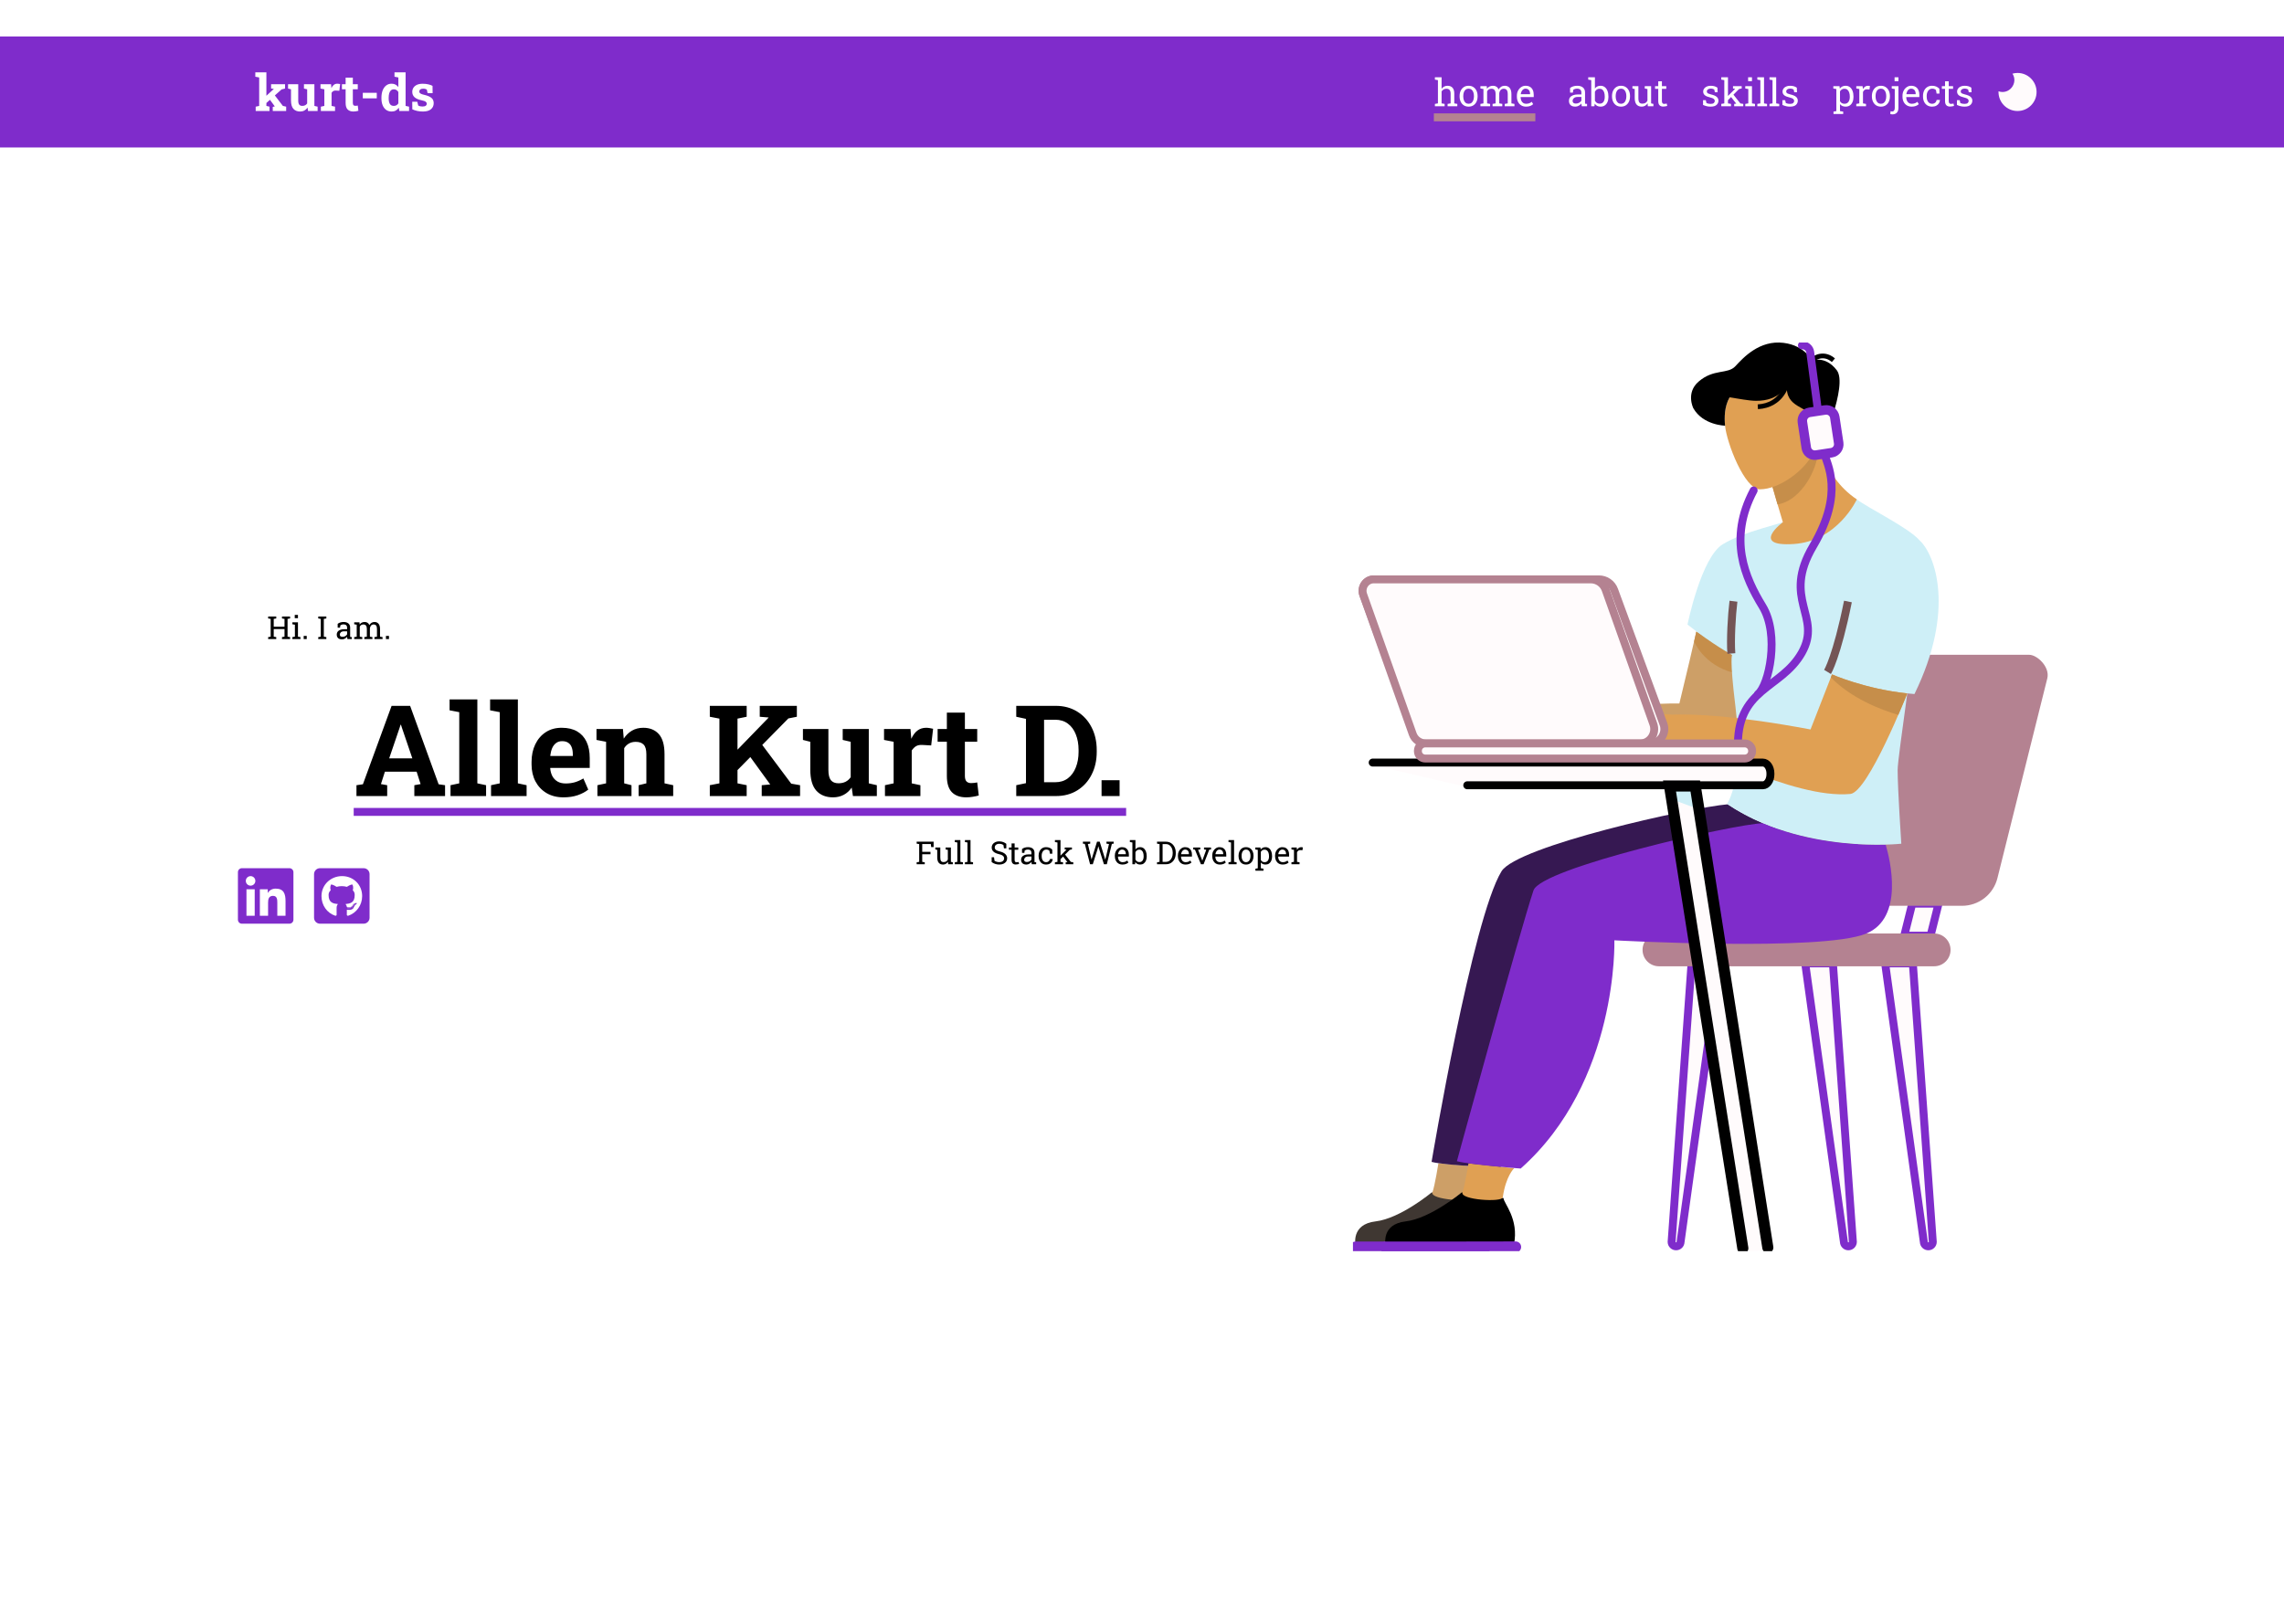 <svg width="1440" height="1024" viewBox="0 0 1440 1024" fill="none" xmlns="http://www.w3.org/2000/svg">
<g clip-path="url(#clip0_5_184)">
<rect width="1440" height="1024" fill="white"/>
<g filter="url(#filter0_d_5_184)">
<rect width="1440" height="70" fill="#7F2CCB"/>
<path d="M161.203 47V44.266L163.406 43.797V25.844L160.969 25.375V22.625H167.953V43.797L169.922 44.266V47H161.203ZM171.969 47V44.406L173.25 44.109L173.219 44.047L169.875 39.5L172.781 36.516L178.328 43.781L180.422 44.266V47H171.969ZM167.469 42.375L165.281 39.828L172.625 33.109L172.656 33.062L170.922 32.812V30.094H179.719V32.844L177.531 33.391L167.469 42.375ZM189.188 47.328C187.406 47.328 186.005 46.766 184.984 45.641C183.974 44.505 183.469 42.745 183.469 40.359V33.312L181.609 32.844V30.094H183.469H188.031V40.391C188.031 41.599 188.24 42.469 188.656 43C189.083 43.521 189.724 43.781 190.578 43.781C191.255 43.781 191.854 43.651 192.375 43.391C192.896 43.12 193.323 42.74 193.656 42.25V33.312L191.641 32.844V30.094H193.656H198.219V43.797L200.25 44.266V47H194.219L193.906 44.859C193.375 45.651 192.708 46.26 191.906 46.688C191.104 47.115 190.198 47.328 189.188 47.328ZM202.297 47V44.266L204.484 43.797V33.312L202.062 32.844V30.094H208.734L208.906 32.188L208.938 32.562C209.354 31.646 209.87 30.953 210.484 30.484C211.099 30.016 211.833 29.781 212.688 29.781C212.958 29.781 213.255 29.807 213.578 29.859C213.901 29.901 214.188 29.958 214.438 30.031L213.953 34.234L211.688 34.109C211.042 34.078 210.516 34.188 210.109 34.438C209.714 34.688 209.359 35.047 209.047 35.516V43.797L211.234 44.266V47H202.297ZM222.812 47.328C221.24 47.328 220.026 46.896 219.172 46.031C218.328 45.167 217.906 43.797 217.906 41.922V33.297H215.578V30.094H217.906V25.953H222.453V30.094H225.562V33.297H222.453V41.906C222.453 42.562 222.589 43.031 222.859 43.312C223.141 43.594 223.521 43.734 224 43.734C224.26 43.734 224.531 43.719 224.812 43.688C225.104 43.646 225.354 43.604 225.562 43.562L225.953 46.859C225.484 46.995 224.974 47.104 224.422 47.188C223.88 47.281 223.344 47.328 222.812 47.328ZM228.734 39.031V35.516H237.547V39.031H228.734ZM246.922 47.328C245.578 47.328 244.422 46.984 243.453 46.297C242.495 45.599 241.76 44.63 241.25 43.391C240.74 42.141 240.484 40.682 240.484 39.016V38.688C240.484 36.906 240.74 35.349 241.25 34.016C241.771 32.682 242.51 31.646 243.469 30.906C244.427 30.156 245.573 29.781 246.906 29.781C247.833 29.781 248.646 29.969 249.344 30.344C250.042 30.708 250.646 31.229 251.156 31.906V25.844L248.719 25.375V22.625H251.156H255.719V43.797L257.906 44.266V47H251.766L251.422 44.938C250.891 45.719 250.255 46.312 249.516 46.719C248.786 47.125 247.922 47.328 246.922 47.328ZM248.281 43.781C248.917 43.781 249.474 43.646 249.953 43.375C250.432 43.104 250.833 42.714 251.156 42.203V35.031C250.844 34.49 250.448 34.073 249.969 33.781C249.49 33.479 248.938 33.328 248.312 33.328C247.552 33.328 246.927 33.557 246.438 34.016C245.958 34.464 245.604 35.089 245.375 35.891C245.156 36.693 245.047 37.625 245.047 38.688V39.016C245.047 40.495 245.297 41.661 245.797 42.516C246.297 43.359 247.125 43.781 248.281 43.781ZM266.609 47.328C265.349 47.328 264.172 47.208 263.078 46.969C261.995 46.729 260.953 46.385 259.953 45.938L259.906 41.156H263.078L263.688 43.594C264.042 43.771 264.427 43.911 264.844 44.016C265.271 44.12 265.755 44.172 266.297 44.172C267.318 44.172 268.036 44.005 268.453 43.672C268.87 43.339 269.078 42.922 269.078 42.422C269.078 41.953 268.854 41.542 268.406 41.188C267.969 40.823 267.089 40.505 265.766 40.234C263.766 39.818 262.292 39.172 261.344 38.297C260.396 37.422 259.922 36.302 259.922 34.938C259.922 34 260.156 33.146 260.625 32.375C261.104 31.604 261.828 30.984 262.797 30.516C263.776 30.047 265.026 29.812 266.547 29.812C267.818 29.812 268.979 29.938 270.031 30.188C271.094 30.427 271.984 30.745 272.703 31.141L272.75 35.766H269.594L269.109 33.547C268.828 33.339 268.495 33.182 268.109 33.078C267.734 32.974 267.307 32.922 266.828 32.922C266.026 32.922 265.411 33.083 264.984 33.406C264.557 33.729 264.344 34.146 264.344 34.656C264.344 34.948 264.417 35.219 264.562 35.469C264.719 35.719 265.021 35.953 265.469 36.172C265.917 36.391 266.568 36.599 267.422 36.797C269.516 37.276 271.042 37.917 272 38.719C272.958 39.51 273.438 40.625 273.438 42.062C273.438 43.635 272.865 44.906 271.719 45.875C270.583 46.844 268.88 47.328 266.609 47.328Z" fill="white"/>
<g clip-path="url(#clip1_5_184)">
<path d="M1272 23C1270.89 23 1269.82 23.162 1268.8 23.444C1272.63 29.377 1266.78 36.94 1260.02 34.572L1260 35C1260 41.627 1265.37 47 1272 47C1278.63 47 1284 41.627 1284 35C1284 28.373 1278.63 23 1272 23Z" fill="#FFFBFC"/>
</g>
<path d="M904.664 44V42.523L906.574 42.195V27.535L904.664 27.207V25.719H908.883V33.008C909.32 32.398 909.855 31.926 910.488 31.59C911.121 31.254 911.824 31.086 912.598 31.086C913.957 31.086 915.012 31.492 915.762 32.305C916.512 33.117 916.887 34.367 916.887 36.055V42.195L918.797 42.523V44H912.668V42.523L914.578 42.195V36.031C914.578 34.984 914.352 34.211 913.898 33.711C913.453 33.211 912.785 32.961 911.895 32.961C911.262 32.961 910.684 33.113 910.16 33.418C909.645 33.715 909.219 34.121 908.883 34.637V42.195L910.793 42.523V44H904.664ZM925.922 44.246C924.75 44.246 923.738 43.973 922.887 43.426C922.043 42.871 921.391 42.109 920.93 41.141C920.469 40.164 920.238 39.051 920.238 37.801V37.543C920.238 36.293 920.469 35.184 920.93 34.215C921.391 33.238 922.043 32.473 922.887 31.918C923.738 31.363 924.742 31.086 925.898 31.086C927.07 31.086 928.078 31.363 928.922 31.918C929.773 32.473 930.43 33.234 930.891 34.203C931.352 35.172 931.582 36.285 931.582 37.543V37.801C931.582 39.059 931.352 40.176 930.891 41.152C930.43 42.121 929.777 42.879 928.934 43.426C928.09 43.973 927.086 44.246 925.922 44.246ZM925.922 42.441C926.656 42.441 927.27 42.242 927.762 41.844C928.262 41.438 928.637 40.887 928.887 40.191C929.145 39.488 929.273 38.691 929.273 37.801V37.543C929.273 36.652 929.145 35.859 928.887 35.164C928.637 34.461 928.262 33.91 927.762 33.512C927.262 33.105 926.641 32.902 925.898 32.902C925.164 32.902 924.547 33.105 924.047 33.512C923.547 33.91 923.172 34.461 922.922 35.164C922.672 35.859 922.547 36.652 922.547 37.543V37.801C922.547 38.691 922.672 39.488 922.922 40.191C923.172 40.887 923.547 41.438 924.047 41.844C924.555 42.242 925.18 42.441 925.922 42.441ZM933.363 44V42.523L935.273 42.195V33.137L933.363 32.809V31.32H937.348L937.5 32.973C937.906 32.371 938.43 31.906 939.07 31.578C939.711 31.25 940.453 31.086 941.297 31.086C942.141 31.086 942.863 31.281 943.465 31.672C944.074 32.062 944.531 32.648 944.836 33.43C945.234 32.711 945.762 32.141 946.418 31.719C947.074 31.297 947.84 31.086 948.715 31.086C950.012 31.086 951.035 31.531 951.785 32.422C952.535 33.305 952.91 34.637 952.91 36.418V42.195L954.82 42.523V44H948.68V42.523L950.59 42.195V36.395C950.59 35.145 950.375 34.262 949.945 33.746C949.516 33.223 948.879 32.961 948.035 32.961C947.23 32.961 946.582 33.246 946.09 33.816C945.605 34.379 945.324 35.09 945.246 35.949V42.195L947.156 42.523V44H941.027V42.523L942.938 42.195V36.395C942.938 35.207 942.715 34.34 942.27 33.793C941.832 33.238 941.195 32.961 940.359 32.961C939.656 32.961 939.078 33.105 938.625 33.395C938.172 33.684 937.824 34.09 937.582 34.613V42.195L939.492 42.523V44H933.363ZM962.133 44.246C960.961 44.246 959.941 43.98 959.074 43.449C958.207 42.91 957.535 42.164 957.059 41.211C956.59 40.258 956.355 39.156 956.355 37.906V37.391C956.355 36.188 956.602 35.113 957.094 34.168C957.594 33.215 958.254 32.465 959.074 31.918C959.902 31.363 960.805 31.086 961.781 31.086C962.922 31.086 963.875 31.32 964.641 31.789C965.414 32.258 965.996 32.918 966.387 33.77C966.777 34.613 966.973 35.609 966.973 36.758V38.199H958.746L958.711 38.258C958.727 39.07 958.867 39.793 959.133 40.426C959.406 41.051 959.797 41.543 960.305 41.902C960.812 42.262 961.422 42.441 962.133 42.441C962.914 42.441 963.598 42.332 964.184 42.113C964.777 41.887 965.289 41.578 965.719 41.188L966.621 42.688C966.168 43.125 965.566 43.496 964.816 43.801C964.074 44.098 963.18 44.246 962.133 44.246ZM958.816 36.395H964.664V36.09C964.664 35.48 964.555 34.938 964.336 34.461C964.125 33.977 963.805 33.598 963.375 33.324C962.953 33.043 962.422 32.902 961.781 32.902C961.266 32.902 960.797 33.055 960.375 33.359C959.953 33.656 959.605 34.062 959.332 34.578C959.059 35.094 958.879 35.68 958.793 36.336L958.816 36.395Z" fill="white"/>
<path d="M993.223 44.246C991.902 44.246 990.898 43.926 990.211 43.285C989.523 42.637 989.18 41.727 989.18 40.555C989.18 39.75 989.398 39.051 989.836 38.457C990.281 37.855 990.922 37.391 991.758 37.062C992.594 36.727 993.594 36.559 994.758 36.559H997.02V35.316C997.02 34.551 996.785 33.957 996.316 33.535C995.855 33.113 995.203 32.902 994.359 32.902C993.828 32.902 993.367 32.969 992.977 33.102C992.586 33.227 992.23 33.402 991.91 33.629L991.664 35.398H989.883V32.492C990.453 32.031 991.117 31.684 991.875 31.449C992.633 31.207 993.473 31.086 994.395 31.086C995.934 31.086 997.141 31.453 998.016 32.188C998.891 32.922 999.328 33.973 999.328 35.34V41.445C999.328 41.609 999.328 41.77 999.328 41.926C999.336 42.082 999.348 42.238 999.363 42.395L1000.59 42.523V44H997.277C997.207 43.656 997.152 43.348 997.113 43.074C997.074 42.801 997.047 42.527 997.031 42.254C996.586 42.824 996.027 43.301 995.355 43.684C994.691 44.059 993.98 44.246 993.223 44.246ZM993.562 42.312C994.328 42.312 995.027 42.129 995.66 41.762C996.293 41.395 996.746 40.953 997.02 40.438V38.141H994.676C993.613 38.141 992.816 38.395 992.285 38.902C991.754 39.41 991.488 39.977 991.488 40.602C991.488 41.156 991.66 41.582 992.004 41.879C992.348 42.168 992.867 42.312 993.562 42.312ZM1009.12 44.246C1008.3 44.246 1007.58 44.09 1006.97 43.777C1006.36 43.457 1005.85 42.988 1005.45 42.371L1005.23 44H1003.24V27.535L1001.33 27.207V25.719H1005.55V32.82C1005.95 32.258 1006.44 31.828 1007.03 31.531C1007.62 31.234 1008.31 31.086 1009.1 31.086C1010.15 31.086 1011.04 31.371 1011.77 31.941C1012.52 32.504 1013.08 33.297 1013.47 34.32C1013.87 35.344 1014.07 36.535 1014.07 37.895V38.141C1014.07 39.359 1013.87 40.426 1013.47 41.34C1013.08 42.254 1012.52 42.969 1011.77 43.484C1011.04 43.992 1010.16 44.246 1009.12 44.246ZM1008.54 42.371C1009.62 42.371 1010.43 41.984 1010.95 41.211C1011.48 40.438 1011.75 39.414 1011.75 38.141V37.895C1011.75 36.918 1011.63 36.062 1011.4 35.328C1011.16 34.586 1010.81 34.008 1010.33 33.594C1009.86 33.172 1009.25 32.961 1008.52 32.961C1007.8 32.961 1007.2 33.133 1006.71 33.477C1006.23 33.82 1005.84 34.281 1005.55 34.859V40.461C1005.84 41.047 1006.23 41.512 1006.72 41.855C1007.22 42.199 1007.83 42.371 1008.54 42.371ZM1022.02 44.246C1020.84 44.246 1019.83 43.973 1018.98 43.426C1018.14 42.871 1017.48 42.109 1017.02 41.141C1016.56 40.164 1016.33 39.051 1016.33 37.801V37.543C1016.33 36.293 1016.56 35.184 1017.02 34.215C1017.48 33.238 1018.14 32.473 1018.98 31.918C1019.83 31.363 1020.84 31.086 1021.99 31.086C1023.16 31.086 1024.17 31.363 1025.02 31.918C1025.87 32.473 1026.52 33.234 1026.98 34.203C1027.45 35.172 1027.68 36.285 1027.68 37.543V37.801C1027.68 39.059 1027.45 40.176 1026.98 41.152C1026.52 42.121 1025.87 42.879 1025.03 43.426C1024.18 43.973 1023.18 44.246 1022.02 44.246ZM1022.02 42.441C1022.75 42.441 1023.36 42.242 1023.86 41.844C1024.36 41.438 1024.73 40.887 1024.98 40.191C1025.24 39.488 1025.37 38.691 1025.37 37.801V37.543C1025.37 36.652 1025.24 35.859 1024.98 35.164C1024.73 34.461 1024.36 33.91 1023.86 33.512C1023.36 33.105 1022.73 32.902 1021.99 32.902C1021.26 32.902 1020.64 33.105 1020.14 33.512C1019.64 33.91 1019.27 34.461 1019.02 35.164C1018.77 35.859 1018.64 36.652 1018.64 37.543V37.801C1018.64 38.691 1018.77 39.488 1019.02 40.191C1019.27 40.887 1019.64 41.438 1020.14 41.844C1020.65 42.242 1021.27 42.441 1022.02 42.441ZM1035.04 44.246C1033.66 44.246 1032.59 43.805 1031.81 42.922C1031.04 42.039 1030.65 40.664 1030.65 38.797V33.137L1029.2 32.809V31.32H1030.65H1032.96V38.82C1032.96 40.172 1033.16 41.102 1033.56 41.609C1033.96 42.117 1034.58 42.371 1035.42 42.371C1036.24 42.371 1036.92 42.207 1037.45 41.879C1037.99 41.543 1038.39 41.07 1038.67 40.461V33.137L1036.97 32.809V31.32H1038.67H1040.98V42.195L1042.43 42.523V44H1038.9L1038.75 42.125C1038.35 42.805 1037.84 43.328 1037.2 43.695C1036.58 44.062 1035.86 44.246 1035.04 44.246ZM1048.54 44.199C1047.6 44.199 1046.85 43.926 1046.3 43.379C1045.75 42.824 1045.48 41.941 1045.48 40.73V33.031H1043.47V31.32H1045.48V28.262H1047.79V31.32H1050.54V33.031H1047.79V40.73C1047.79 41.34 1047.91 41.789 1048.15 42.078C1048.39 42.367 1048.71 42.512 1049.12 42.512C1049.39 42.512 1049.7 42.488 1050.04 42.441C1050.37 42.387 1050.63 42.34 1050.82 42.301L1051.14 43.812C1050.8 43.914 1050.39 44.004 1049.89 44.082C1049.41 44.16 1048.96 44.199 1048.54 44.199Z" fill="white"/>
<path d="M1078.49 44.246C1077.64 44.246 1076.84 44.16 1076.1 43.988C1075.36 43.816 1074.57 43.551 1073.73 43.191L1073.71 40.18H1075.46L1075.89 41.996C1076.33 42.176 1076.75 42.309 1077.16 42.395C1077.57 42.473 1078.02 42.512 1078.49 42.512C1079.43 42.512 1080.1 42.332 1080.51 41.973C1080.91 41.613 1081.12 41.168 1081.12 40.637C1081.12 40.137 1080.91 39.715 1080.5 39.371C1080.09 39.02 1079.35 38.723 1078.27 38.48C1076.74 38.129 1075.61 37.66 1074.88 37.074C1074.16 36.48 1073.8 35.691 1073.8 34.707C1073.8 34.02 1074 33.406 1074.4 32.867C1074.8 32.32 1075.36 31.887 1076.07 31.566C1076.78 31.246 1077.61 31.086 1078.55 31.086C1079.51 31.086 1080.33 31.195 1081.01 31.414C1081.7 31.633 1082.3 31.926 1082.8 32.293L1082.92 35.188H1081.19L1080.81 33.5C1080.54 33.297 1080.21 33.141 1079.84 33.031C1079.46 32.922 1079.04 32.867 1078.55 32.867C1077.83 32.867 1077.25 33.035 1076.79 33.371C1076.35 33.707 1076.12 34.129 1076.12 34.637C1076.12 34.934 1076.19 35.191 1076.31 35.41C1076.45 35.629 1076.7 35.828 1077.06 36.008C1077.43 36.18 1077.97 36.352 1078.68 36.523C1080.45 36.938 1081.68 37.465 1082.37 38.105C1083.07 38.746 1083.43 39.535 1083.43 40.473C1083.43 41.543 1083.03 42.441 1082.23 43.168C1081.44 43.887 1080.2 44.246 1078.49 44.246ZM1085.22 44V42.523L1087.13 42.195V27.535L1085.22 27.207V25.719H1089.44V42.195L1091.35 42.523V44H1085.22ZM1093.36 44V42.523L1094.65 42.371L1094.62 42.324L1090.95 37.59L1092.14 35.75L1097.27 42.242L1099.09 42.523V44H1093.36ZM1089.27 40.332L1088.42 38.516L1093.93 33.031L1093.98 32.961L1092.62 32.809V31.32H1098.09V32.809L1096.46 33.113L1089.27 40.332ZM1100.35 44V42.523L1102.26 42.195V33.137L1100.35 32.809V31.32H1104.57V42.195L1106.48 42.523V44H1100.35ZM1102.14 28.191V25.719H1104.57V28.191H1102.14ZM1107.95 44V42.523L1109.86 42.195V27.535L1107.95 27.207V25.719H1112.17V42.195L1114.08 42.523V44H1107.95ZM1115.62 44V42.523L1117.53 42.195V27.535L1115.62 27.207V25.719H1119.84V42.195L1121.75 42.523V44H1115.62ZM1128.53 44.246C1127.68 44.246 1126.88 44.16 1126.14 43.988C1125.4 43.816 1124.61 43.551 1123.77 43.191L1123.75 40.18H1125.5L1125.93 41.996C1126.37 42.176 1126.79 42.309 1127.2 42.395C1127.61 42.473 1128.05 42.512 1128.53 42.512C1129.47 42.512 1130.14 42.332 1130.55 41.973C1130.95 41.613 1131.16 41.168 1131.16 40.637C1131.16 40.137 1130.95 39.715 1130.54 39.371C1130.13 39.02 1129.39 38.723 1128.31 38.48C1126.78 38.129 1125.65 37.66 1124.92 37.074C1124.2 36.48 1123.84 35.691 1123.84 34.707C1123.84 34.02 1124.04 33.406 1124.44 32.867C1124.84 32.32 1125.39 31.887 1126.11 31.566C1126.82 31.246 1127.64 31.086 1128.59 31.086C1129.55 31.086 1130.37 31.195 1131.05 31.414C1131.74 31.633 1132.34 31.926 1132.84 32.293L1132.96 35.188H1131.23L1130.85 33.5C1130.58 33.297 1130.25 33.141 1129.88 33.031C1129.5 32.922 1129.07 32.867 1128.59 32.867C1127.87 32.867 1127.29 33.035 1126.83 33.371C1126.39 33.707 1126.16 34.129 1126.16 34.637C1126.16 34.934 1126.23 35.191 1126.35 35.41C1126.48 35.629 1126.73 35.828 1127.1 36.008C1127.47 36.18 1128.01 36.352 1128.72 36.523C1130.48 36.938 1131.71 37.465 1132.41 38.105C1133.11 38.746 1133.46 39.535 1133.46 40.473C1133.46 41.543 1133.07 42.441 1132.27 43.168C1131.48 43.887 1130.23 44.246 1128.53 44.246Z" fill="white"/>
<path d="M1155.97 48.875V47.387L1157.77 47.059V33.137L1155.86 32.809V31.32H1159.75L1159.96 32.867C1160.38 32.289 1160.89 31.848 1161.49 31.543C1162.1 31.238 1162.8 31.086 1163.6 31.086C1164.65 31.086 1165.54 31.371 1166.29 31.941C1167.03 32.504 1167.59 33.297 1167.98 34.32C1168.38 35.336 1168.57 36.527 1168.57 37.895V38.141C1168.57 39.359 1168.37 40.426 1167.97 41.34C1167.58 42.254 1167.02 42.969 1166.29 43.484C1165.55 43.992 1164.67 44.246 1163.64 44.246C1162.86 44.246 1162.17 44.117 1161.57 43.859C1160.99 43.594 1160.49 43.203 1160.07 42.688V47.059L1162.09 47.387V48.875H1155.97ZM1162.92 42.441C1164.02 42.441 1164.84 42.043 1165.41 41.246C1165.97 40.449 1166.25 39.414 1166.25 38.141V37.895C1166.25 36.926 1166.12 36.074 1165.88 35.34C1165.62 34.598 1165.25 34.016 1164.75 33.594C1164.26 33.172 1163.64 32.961 1162.9 32.961C1162.24 32.961 1161.68 33.109 1161.21 33.406C1160.74 33.703 1160.36 34.109 1160.07 34.625V40.801C1160.36 41.324 1160.74 41.73 1161.2 42.02C1161.67 42.301 1162.24 42.441 1162.92 42.441ZM1170.34 44V42.523L1172.25 42.195V33.137L1170.34 32.809V31.32H1174.31L1174.51 32.938L1174.54 33.16C1174.89 32.512 1175.34 32.004 1175.86 31.637C1176.39 31.27 1177 31.086 1177.68 31.086C1177.92 31.086 1178.16 31.109 1178.41 31.156C1178.67 31.195 1178.86 31.234 1178.96 31.273L1178.66 33.418L1177.05 33.324C1176.45 33.285 1175.93 33.426 1175.52 33.746C1175.11 34.059 1174.79 34.48 1174.56 35.012V42.195L1176.47 42.523V44H1170.34ZM1185.87 44.246C1184.7 44.246 1183.68 43.973 1182.83 43.426C1181.99 42.871 1181.34 42.109 1180.88 41.141C1180.41 40.164 1180.18 39.051 1180.18 37.801V37.543C1180.18 36.293 1180.41 35.184 1180.88 34.215C1181.34 33.238 1181.99 32.473 1182.83 31.918C1183.68 31.363 1184.69 31.086 1185.84 31.086C1187.02 31.086 1188.02 31.363 1188.87 31.918C1189.72 32.473 1190.38 33.234 1190.84 34.203C1191.3 35.172 1191.53 36.285 1191.53 37.543V37.801C1191.53 39.059 1191.3 40.176 1190.84 41.152C1190.38 42.121 1189.72 42.879 1188.88 43.426C1188.04 43.973 1187.03 44.246 1185.87 44.246ZM1185.87 42.441C1186.6 42.441 1187.21 42.242 1187.71 41.844C1188.21 41.438 1188.58 40.887 1188.83 40.191C1189.09 39.488 1189.22 38.691 1189.22 37.801V37.543C1189.22 36.652 1189.09 35.859 1188.83 35.164C1188.58 34.461 1188.21 33.91 1187.71 33.512C1187.21 33.105 1186.59 32.902 1185.84 32.902C1185.11 32.902 1184.49 33.105 1183.99 33.512C1183.49 33.91 1183.12 34.461 1182.87 35.164C1182.62 35.859 1182.49 36.652 1182.49 37.543V37.801C1182.49 38.691 1182.62 39.488 1182.87 40.191C1183.12 40.887 1183.49 41.438 1183.99 41.844C1184.5 42.242 1185.12 42.441 1185.87 42.441ZM1193.1 49.121C1192.85 49.121 1192.62 49.102 1192.42 49.062C1192.21 49.031 1192 48.98 1191.79 48.91L1191.94 47.152C1192.05 47.191 1192.23 47.227 1192.49 47.258C1192.75 47.289 1192.96 47.305 1193.1 47.305C1193.56 47.305 1193.92 47.102 1194.19 46.695C1194.46 46.297 1194.6 45.746 1194.6 45.043V33.137L1192.69 32.809V31.32H1196.91V45.043C1196.91 46.348 1196.57 47.352 1195.9 48.055C1195.23 48.766 1194.29 49.121 1193.1 49.121ZM1194.48 28.191V25.719H1196.91V28.191H1194.48ZM1205.25 44.246C1204.08 44.246 1203.06 43.98 1202.19 43.449C1201.32 42.91 1200.65 42.164 1200.18 41.211C1199.71 40.258 1199.47 39.156 1199.47 37.906V37.391C1199.47 36.188 1199.72 35.113 1200.21 34.168C1200.71 33.215 1201.37 32.465 1202.19 31.918C1203.02 31.363 1203.92 31.086 1204.9 31.086C1206.04 31.086 1206.99 31.32 1207.76 31.789C1208.53 32.258 1209.11 32.918 1209.5 33.77C1209.89 34.613 1210.09 35.609 1210.09 36.758V38.199H1201.86L1201.83 38.258C1201.84 39.07 1201.98 39.793 1202.25 40.426C1202.52 41.051 1202.91 41.543 1203.42 41.902C1203.93 42.262 1204.54 42.441 1205.25 42.441C1206.03 42.441 1206.71 42.332 1207.3 42.113C1207.89 41.887 1208.41 41.578 1208.84 41.188L1209.74 42.688C1209.29 43.125 1208.68 43.496 1207.93 43.801C1207.19 44.098 1206.3 44.246 1205.25 44.246ZM1201.93 36.395H1207.78V36.09C1207.78 35.48 1207.67 34.938 1207.45 34.461C1207.24 33.977 1206.92 33.598 1206.49 33.324C1206.07 33.043 1205.54 32.902 1204.9 32.902C1204.38 32.902 1203.91 33.055 1203.49 33.359C1203.07 33.656 1202.72 34.062 1202.45 34.578C1202.18 35.094 1202 35.68 1201.91 36.336L1201.93 36.395ZM1218.09 44.246C1216.95 44.246 1215.95 43.98 1215.09 43.449C1214.24 42.91 1213.58 42.164 1213.11 41.211C1212.64 40.258 1212.41 39.156 1212.41 37.906V37.414C1212.41 36.211 1212.64 35.133 1213.09 34.18C1213.54 33.227 1214.2 32.473 1215.05 31.918C1215.9 31.363 1216.91 31.086 1218.09 31.086C1219.12 31.086 1220.01 31.254 1220.78 31.59C1221.55 31.926 1222.2 32.387 1222.72 32.973L1222.78 36.02H1220.98L1220.58 33.805C1220.31 33.531 1219.98 33.312 1219.58 33.148C1219.18 32.984 1218.71 32.902 1218.18 32.902C1217.49 32.902 1216.88 33.105 1216.36 33.512C1215.84 33.918 1215.44 34.461 1215.15 35.141C1214.86 35.82 1214.72 36.578 1214.72 37.414V37.906C1214.72 38.828 1214.85 39.629 1215.12 40.309C1215.39 40.988 1215.78 41.516 1216.28 41.891C1216.79 42.258 1217.39 42.441 1218.08 42.441C1218.86 42.441 1219.51 42.227 1220.03 41.797C1220.54 41.367 1220.86 40.777 1220.98 40.027H1223.05L1223.07 40.098C1223.04 40.824 1222.82 41.504 1222.43 42.137C1222.04 42.77 1221.48 43.281 1220.75 43.672C1220.04 44.055 1219.15 44.246 1218.09 44.246ZM1229.36 44.199C1228.42 44.199 1227.67 43.926 1227.12 43.379C1226.57 42.824 1226.3 41.941 1226.3 40.73V33.031H1224.29V31.32H1226.3V28.262H1228.61V31.32H1231.36V33.031H1228.61V40.73C1228.61 41.34 1228.73 41.789 1228.97 42.078C1229.21 42.367 1229.54 42.512 1229.94 42.512C1230.21 42.512 1230.52 42.488 1230.86 42.441C1231.19 42.387 1231.45 42.34 1231.64 42.301L1231.96 43.812C1231.62 43.914 1231.21 44.004 1230.71 44.082C1230.23 44.16 1229.78 44.199 1229.36 44.199ZM1238.57 44.246C1237.71 44.246 1236.92 44.16 1236.18 43.988C1235.43 43.816 1234.64 43.551 1233.81 43.191L1233.79 40.18H1235.53L1235.96 41.996C1236.4 42.176 1236.82 42.309 1237.23 42.395C1237.64 42.473 1238.09 42.512 1238.57 42.512C1239.5 42.512 1240.18 42.332 1240.58 41.973C1240.99 41.613 1241.19 41.168 1241.19 40.637C1241.19 40.137 1240.98 39.715 1240.57 39.371C1240.16 39.02 1239.42 38.723 1238.34 38.48C1236.81 38.129 1235.68 37.66 1234.96 37.074C1234.24 36.48 1233.88 35.691 1233.88 34.707C1233.88 34.02 1234.08 33.406 1234.48 32.867C1234.88 32.32 1235.43 31.887 1236.14 31.566C1236.85 31.246 1237.68 31.086 1238.62 31.086C1239.59 31.086 1240.41 31.195 1241.09 31.414C1241.77 31.633 1242.37 31.926 1242.88 32.293L1243 35.188H1241.26L1240.89 33.5C1240.61 33.297 1240.29 33.141 1239.91 33.031C1239.54 32.922 1239.11 32.867 1238.62 32.867C1237.91 32.867 1237.32 33.035 1236.87 33.371C1236.42 33.707 1236.2 34.129 1236.2 34.637C1236.2 34.934 1236.26 35.191 1236.39 35.41C1236.52 35.629 1236.77 35.828 1237.14 36.008C1237.5 36.18 1238.04 36.352 1238.75 36.523C1240.52 36.938 1241.75 37.465 1242.45 38.105C1243.15 38.746 1243.5 39.535 1243.5 40.473C1243.5 41.543 1243.1 42.441 1242.3 43.168C1241.52 43.887 1240.27 44.246 1238.57 44.246Z" fill="white"/>
<path d="M904 51H968" stroke="#B48291" stroke-width="5"/>
</g>
<path d="M169.062 403V401.77L170.654 401.496V390.295L169.062 390.021V388.781H174.17V390.021L172.578 390.295V395.207H179.375V390.295L177.783 390.021V388.781H179.375H181.299H182.891V390.021L181.299 390.295V401.496L182.891 401.77V403H177.783V401.77L179.375 401.496V396.721H172.578V401.496L174.17 401.77V403H169.062ZM184.336 403V401.77L185.928 401.496V393.947L184.336 393.674V392.434H187.852V401.496L189.443 401.77V403H184.336ZM185.83 389.826V387.766H187.852V389.826H185.83ZM191.465 403V401.027H193.389V403H191.465ZM200.645 403V401.77L202.236 401.496V390.295L200.645 390.021V388.781H205.752V390.021L204.16 390.295V401.496L205.752 401.77V403H200.645ZM215.674 403.205C214.574 403.205 213.737 402.938 213.164 402.404C212.591 401.864 212.305 401.105 212.305 400.129C212.305 399.458 212.487 398.876 212.852 398.381C213.223 397.88 213.757 397.492 214.453 397.219C215.15 396.939 215.983 396.799 216.953 396.799H218.838V395.764C218.838 395.126 218.643 394.631 218.252 394.279C217.868 393.928 217.324 393.752 216.621 393.752C216.178 393.752 215.794 393.807 215.469 393.918C215.143 394.022 214.847 394.169 214.58 394.357L214.375 395.832H212.891V393.41C213.366 393.026 213.919 392.736 214.551 392.541C215.182 392.339 215.882 392.238 216.65 392.238C217.933 392.238 218.939 392.544 219.668 393.156C220.397 393.768 220.762 394.644 220.762 395.783V400.871C220.762 401.008 220.762 401.141 220.762 401.271C220.768 401.402 220.778 401.532 220.791 401.662L221.816 401.77V403H219.053C218.994 402.714 218.949 402.456 218.916 402.229C218.883 402.001 218.861 401.773 218.848 401.545C218.477 402.02 218.011 402.417 217.451 402.736C216.898 403.049 216.305 403.205 215.674 403.205ZM215.957 401.594C216.595 401.594 217.178 401.441 217.705 401.135C218.232 400.829 218.61 400.461 218.838 400.031V398.117H216.885C215.999 398.117 215.335 398.329 214.893 398.752C214.45 399.175 214.229 399.647 214.229 400.168C214.229 400.63 214.372 400.985 214.658 401.232C214.945 401.473 215.378 401.594 215.957 401.594ZM223.311 403V401.77L224.902 401.496V393.947L223.311 393.674V392.434H226.631L226.758 393.811C227.096 393.309 227.533 392.922 228.066 392.648C228.6 392.375 229.219 392.238 229.922 392.238C230.625 392.238 231.227 392.401 231.729 392.727C232.236 393.052 232.617 393.54 232.871 394.191C233.203 393.592 233.643 393.117 234.189 392.766C234.736 392.414 235.374 392.238 236.104 392.238C237.184 392.238 238.037 392.609 238.662 393.352C239.287 394.087 239.6 395.197 239.6 396.682V401.496L241.191 401.77V403H236.074V401.77L237.666 401.496V396.662C237.666 395.62 237.487 394.885 237.129 394.455C236.771 394.019 236.24 393.801 235.537 393.801C234.867 393.801 234.326 394.038 233.916 394.514C233.512 394.982 233.278 395.575 233.213 396.291V401.496L234.805 401.77V403H229.697V401.77L231.289 401.496V396.662C231.289 395.673 231.104 394.95 230.732 394.494C230.368 394.032 229.837 393.801 229.141 393.801C228.555 393.801 228.073 393.921 227.695 394.162C227.318 394.403 227.028 394.742 226.826 395.178V401.496L228.418 401.77V403H223.311ZM243.32 403V401.027H245.244V403H243.32Z" fill="black"/>
<path d="M224.742 502V495.164L228.805 494.578L246.891 445.125H258.57L276.539 494.578L280.602 495.164V502H261.227V495.164L265.172 494.461L262.672 486.648H242.672L240.172 494.461L244.117 495.164V502H224.742ZM245.367 478.25H259.977L253.336 458.758L252.789 457.039H252.555L251.969 458.875L245.367 478.25ZM284.039 502V495.164L289.547 493.992V449.109L283.453 447.938V441.062H300.953V493.992L306.461 495.164V502H284.039ZM309.586 502V495.164L315.094 493.992V449.109L309 447.938V441.062H326.5V493.992L332.008 495.164V502H309.586ZM355.211 502.82C351.174 502.82 347.646 501.935 344.625 500.164C341.604 498.367 339.26 495.906 337.594 492.781C335.953 489.656 335.133 486.089 335.133 482.078V480.516C335.133 476.323 335.914 472.612 337.477 469.383C339.039 466.128 341.24 463.576 344.078 461.727C346.943 459.852 350.315 458.927 354.195 458.953C358.023 458.953 361.24 459.708 363.844 461.219C366.448 462.729 368.427 464.904 369.781 467.742C371.135 470.581 371.812 474.018 371.812 478.055V484.266H346.969L346.891 484.5C347.047 486.349 347.503 488.003 348.258 489.461C349.039 490.893 350.133 492.026 351.539 492.859C352.945 493.667 354.651 494.07 356.656 494.07C358.74 494.07 360.68 493.81 362.477 493.289C364.299 492.742 366.07 491.948 367.789 490.906L370.875 497.938C369.13 499.344 366.93 500.516 364.273 501.453C361.643 502.365 358.622 502.82 355.211 502.82ZM347.047 476.727H361.148V475.711C361.148 473.992 360.914 472.521 360.445 471.297C360.003 470.047 359.273 469.083 358.258 468.406C357.268 467.729 355.979 467.391 354.391 467.391C352.88 467.391 351.604 467.794 350.562 468.602C349.521 469.383 348.701 470.464 348.102 471.844C347.529 473.224 347.138 474.786 346.93 476.531L347.047 476.727ZM376.656 502V495.164L382.125 493.992V467.781L376.07 466.609V459.734H392.75L393.258 465.789C394.664 463.628 396.396 461.948 398.453 460.75C400.536 459.552 402.906 458.953 405.562 458.953C409.755 458.953 413.036 460.294 415.406 462.977C417.776 465.659 418.961 469.865 418.961 475.594V493.992L424.43 495.164V502H402.633V495.164L407.516 493.992V475.633C407.516 472.794 406.956 470.789 405.836 469.617C404.716 468.419 403.049 467.82 400.836 467.82C399.195 467.82 397.763 468.172 396.539 468.875C395.341 469.552 394.339 470.529 393.531 471.805V493.992L398.141 495.164V502H376.656ZM462.594 488.055L456.695 481.297L484.547 452.586L484.625 452.469L479 452V445.125H502.398V452L497.047 453.055L462.594 488.055ZM447.516 502V495.164L453.57 493.992V453.172L447.516 452V445.125H470.758V452L464.977 453.172V493.992L470.758 495.164V502H447.516ZM480.25 502V495.164L485.562 494.695H485.602L471.148 474.773L478.688 467.234L498.844 494.188L504.43 495.164V502H480.25ZM525.172 502.82C520.719 502.82 517.216 501.414 514.664 498.602C512.138 495.763 510.875 491.362 510.875 485.398V467.781L506.227 466.609V459.734H510.875H522.281V485.477C522.281 488.497 522.802 490.672 523.844 492C524.911 493.302 526.513 493.953 528.648 493.953C530.341 493.953 531.839 493.628 533.141 492.977C534.443 492.299 535.51 491.349 536.344 490.125V467.781L531.305 466.609V459.734H536.344H547.75V493.992L552.828 495.164V502H537.75L536.969 496.648C535.641 498.628 533.974 500.151 531.969 501.219C529.964 502.286 527.698 502.82 525.172 502.82ZM557.945 502V495.164L563.414 493.992V467.781L557.359 466.609V459.734H574.039L574.469 464.969L574.547 465.906C575.589 463.615 576.878 461.883 578.414 460.711C579.951 459.539 581.786 458.953 583.922 458.953C584.599 458.953 585.341 459.018 586.148 459.148C586.956 459.253 587.672 459.396 588.297 459.578L587.086 470.086L581.422 469.773C579.807 469.695 578.492 469.969 577.477 470.594C576.487 471.219 575.602 472.117 574.82 473.289V493.992L580.289 495.164V502H557.945ZM609.234 502.82C605.302 502.82 602.268 501.74 600.133 499.578C598.023 497.417 596.969 493.992 596.969 489.305V467.742H591.148V459.734H596.969V449.383H608.336V459.734H616.109V467.742H608.336V489.266C608.336 490.906 608.674 492.078 609.352 492.781C610.055 493.484 611.005 493.836 612.203 493.836C612.854 493.836 613.531 493.797 614.234 493.719C614.964 493.615 615.589 493.51 616.109 493.406L617.086 501.648C615.914 501.987 614.638 502.26 613.258 502.469C611.904 502.703 610.562 502.82 609.234 502.82ZM640.719 502V495.164L646.852 493.875V453.328L640.719 452V445.125H646.852H665.68C670.758 445.125 675.237 446.323 679.117 448.719C682.997 451.089 686.018 454.383 688.18 458.602C690.367 462.794 691.461 467.612 691.461 473.055V474.109C691.461 479.5 690.38 484.305 688.219 488.523C686.083 492.716 683.089 496.01 679.234 498.406C675.38 500.802 670.914 502 665.836 502H640.719ZM658.258 493.289H665.25C668.401 493.289 671.07 492.469 673.258 490.828C675.445 489.161 677.112 486.883 678.258 483.992C679.43 481.102 680.016 477.807 680.016 474.109V473.016C680.016 469.266 679.43 465.958 678.258 463.094C677.112 460.203 675.445 457.951 673.258 456.336C671.07 454.695 668.401 453.875 665.25 453.875H658.258V493.289ZM694.508 502V492H705.875V502H694.508Z" fill="black"/>
<path d="M577.928 545V543.77L579.52 543.496V532.295L577.928 532.021V530.781H588.621V534.199H587.078L586.863 532.275H581.443V537.197H586.648V538.711H581.443V543.496L583.035 543.77V545H577.928ZM594.559 545.205C593.413 545.205 592.518 544.837 591.873 544.102C591.229 543.366 590.906 542.22 590.906 540.664V535.947L589.695 535.674V534.434H590.906H592.83V540.684C592.83 541.81 592.996 542.585 593.328 543.008C593.66 543.431 594.178 543.643 594.881 543.643C595.564 543.643 596.128 543.506 596.57 543.232C597.02 542.952 597.358 542.559 597.586 542.051V535.947L596.17 535.674V534.434H597.586H599.51V543.496L600.721 543.77V545H597.781L597.654 543.438C597.322 544.004 596.893 544.44 596.365 544.746C595.844 545.052 595.242 545.205 594.559 545.205ZM601.98 545V543.77L603.572 543.496V531.279L601.98 531.006V529.766H605.496V543.496L607.088 543.77V545H601.98ZM608.367 545V543.77L609.959 543.496V531.279L608.367 531.006V529.766H611.883V543.496L613.475 543.77V545H608.367ZM630.008 545.205C629.142 545.205 628.309 545.078 627.508 544.824C626.707 544.57 625.942 544.18 625.213 543.652V540.615H626.707L627.029 542.852C627.452 543.112 627.911 543.314 628.406 543.457C628.901 543.6 629.435 543.672 630.008 543.672C630.659 543.672 631.209 543.574 631.658 543.379C632.114 543.177 632.462 542.9 632.703 542.549C632.944 542.197 633.064 541.787 633.064 541.318C633.064 540.882 632.96 540.498 632.752 540.166C632.544 539.834 632.199 539.544 631.717 539.297C631.242 539.043 630.59 538.822 629.764 538.633C628.787 538.405 627.96 538.102 627.283 537.725C626.613 537.34 626.102 536.878 625.75 536.338C625.405 535.791 625.232 535.166 625.232 534.463C625.232 533.721 625.428 533.057 625.818 532.471C626.215 531.885 626.766 531.423 627.469 531.084C628.172 530.745 628.992 530.576 629.93 530.576C630.926 530.576 631.805 530.729 632.566 531.035C633.335 531.335 633.966 531.699 634.461 532.129V534.971H632.967L632.645 532.939C632.352 532.705 631.987 532.51 631.551 532.354C631.115 532.197 630.574 532.119 629.93 532.119C629.383 532.119 628.901 532.217 628.484 532.412C628.068 532.601 627.742 532.868 627.508 533.213C627.273 533.558 627.156 533.965 627.156 534.434C627.156 534.844 627.26 535.202 627.469 535.508C627.684 535.814 628.029 536.084 628.504 536.318C628.986 536.546 629.627 536.761 630.428 536.963C631.925 537.334 633.058 537.884 633.826 538.613C634.601 539.336 634.988 540.231 634.988 541.299C634.988 542.061 634.783 542.738 634.373 543.33C633.963 543.916 633.383 544.375 632.635 544.707C631.893 545.039 631.017 545.205 630.008 545.205ZM640.32 545.166C639.539 545.166 638.917 544.938 638.455 544.482C637.999 544.02 637.771 543.285 637.771 542.275V535.859H636.102V534.434H637.771V531.885H639.695V534.434H641.99V535.859H639.695V542.275C639.695 542.783 639.796 543.158 639.998 543.398C640.2 543.639 640.47 543.76 640.809 543.76C641.036 543.76 641.29 543.74 641.57 543.701C641.85 543.656 642.068 543.617 642.225 543.584L642.488 544.844C642.208 544.928 641.863 545.003 641.453 545.068C641.049 545.133 640.672 545.166 640.32 545.166ZM647.137 545.205C646.036 545.205 645.2 544.938 644.627 544.404C644.054 543.864 643.768 543.105 643.768 542.129C643.768 541.458 643.95 540.876 644.314 540.381C644.686 539.88 645.219 539.492 645.916 539.219C646.613 538.939 647.446 538.799 648.416 538.799H650.301V537.764C650.301 537.126 650.105 536.631 649.715 536.279C649.331 535.928 648.787 535.752 648.084 535.752C647.641 535.752 647.257 535.807 646.932 535.918C646.606 536.022 646.31 536.169 646.043 536.357L645.838 537.832H644.354V535.41C644.829 535.026 645.382 534.736 646.014 534.541C646.645 534.339 647.345 534.238 648.113 534.238C649.396 534.238 650.402 534.544 651.131 535.156C651.86 535.768 652.225 536.644 652.225 537.783V542.871C652.225 543.008 652.225 543.141 652.225 543.271C652.231 543.402 652.241 543.532 652.254 543.662L653.279 543.77V545H650.516C650.457 544.714 650.411 544.456 650.379 544.229C650.346 544.001 650.324 543.773 650.311 543.545C649.939 544.02 649.474 544.417 648.914 544.736C648.361 545.049 647.768 545.205 647.137 545.205ZM647.42 543.594C648.058 543.594 648.641 543.441 649.168 543.135C649.695 542.829 650.073 542.461 650.301 542.031V540.117H648.348C647.462 540.117 646.798 540.329 646.355 540.752C645.913 541.175 645.691 541.647 645.691 542.168C645.691 542.63 645.835 542.985 646.121 543.232C646.408 543.473 646.84 543.594 647.42 543.594ZM659.549 545.205C658.592 545.205 657.758 544.984 657.049 544.541C656.339 544.092 655.789 543.47 655.398 542.676C655.008 541.882 654.812 540.964 654.812 539.922V539.512C654.812 538.509 655.001 537.611 655.379 536.816C655.757 536.022 656.3 535.394 657.01 534.932C657.719 534.469 658.566 534.238 659.549 534.238C660.402 534.238 661.147 534.378 661.785 534.658C662.43 534.938 662.97 535.322 663.406 535.811L663.455 538.35H661.951L661.619 536.504C661.398 536.276 661.121 536.094 660.789 535.957C660.457 535.82 660.066 535.752 659.617 535.752C659.044 535.752 658.54 535.921 658.104 536.26C657.674 536.598 657.339 537.051 657.098 537.617C656.857 538.184 656.736 538.815 656.736 539.512V539.922C656.736 540.69 656.847 541.357 657.068 541.924C657.296 542.49 657.618 542.93 658.035 543.242C658.458 543.548 658.96 543.701 659.539 543.701C660.19 543.701 660.73 543.522 661.16 543.164C661.59 542.806 661.854 542.314 661.951 541.689H663.68L663.699 541.748C663.667 542.354 663.488 542.92 663.162 543.447C662.837 543.975 662.371 544.401 661.766 544.727C661.167 545.046 660.428 545.205 659.549 545.205ZM665.105 545V543.77L666.697 543.496V531.279L665.105 531.006V529.766H668.621V543.496L670.213 543.77V545H665.105ZM671.893 545V543.77L672.967 543.643L672.938 543.604L669.881 539.658L670.877 538.125L675.145 543.535L676.668 543.77V545H671.893ZM668.484 541.943L667.771 540.43L672.361 535.859L672.41 535.801L671.277 535.674V534.434H675.828V535.674L674.471 535.928L668.484 541.943ZM687.264 545L683.943 532.168L682.742 532.021V530.781H687.352V532.021L685.877 532.246L687.732 540.068L688.162 541.895L688.221 541.904L688.787 540.078L691.648 530.781H693.338L696.229 540.078L696.785 542.012H696.844L697.352 540.078L699.188 532.246L697.596 532.021V530.781H702.127V532.021L701.004 532.168L697.82 545H695.994L692.908 535.156L692.518 533.721H692.459L692.078 535.156L688.982 545H687.264ZM707.693 545.205C706.717 545.205 705.867 544.984 705.145 544.541C704.422 544.092 703.862 543.47 703.465 542.676C703.074 541.882 702.879 540.964 702.879 539.922V539.492C702.879 538.49 703.084 537.594 703.494 536.807C703.911 536.012 704.461 535.387 705.145 534.932C705.835 534.469 706.587 534.238 707.4 534.238C708.351 534.238 709.145 534.434 709.783 534.824C710.428 535.215 710.913 535.765 711.238 536.475C711.564 537.178 711.727 538.008 711.727 538.965V540.166H704.871L704.842 540.215C704.855 540.892 704.972 541.494 705.193 542.021C705.421 542.542 705.747 542.952 706.17 543.252C706.593 543.551 707.101 543.701 707.693 543.701C708.344 543.701 708.914 543.61 709.402 543.428C709.897 543.239 710.324 542.982 710.682 542.656L711.434 543.906C711.056 544.271 710.555 544.58 709.93 544.834C709.311 545.081 708.566 545.205 707.693 545.205ZM704.93 538.662H709.803V538.408C709.803 537.9 709.712 537.448 709.529 537.051C709.354 536.647 709.087 536.331 708.729 536.104C708.377 535.869 707.934 535.752 707.4 535.752C706.971 535.752 706.58 535.879 706.229 536.133C705.877 536.38 705.587 536.719 705.359 537.148C705.132 537.578 704.982 538.066 704.91 538.613L704.93 538.662ZM718.846 545.205C718.156 545.205 717.557 545.075 717.049 544.814C716.541 544.548 716.118 544.157 715.779 543.643L715.604 545H713.943V531.279L712.352 531.006V529.766H715.867V535.684C716.199 535.215 716.609 534.857 717.098 534.609C717.592 534.362 718.169 534.238 718.826 534.238C719.699 534.238 720.441 534.476 721.053 534.951C721.671 535.42 722.143 536.081 722.469 536.934C722.801 537.786 722.967 538.779 722.967 539.912V540.117C722.967 541.133 722.801 542.021 722.469 542.783C722.143 543.545 721.671 544.141 721.053 544.57C720.441 544.993 719.705 545.205 718.846 545.205ZM718.357 543.643C719.262 543.643 719.933 543.32 720.369 542.676C720.812 542.031 721.033 541.178 721.033 540.117V539.912C721.033 539.098 720.936 538.385 720.74 537.773C720.545 537.155 720.249 536.673 719.852 536.328C719.454 535.977 718.95 535.801 718.338 535.801C717.745 535.801 717.244 535.944 716.834 536.23C716.43 536.517 716.108 536.901 715.867 537.383V542.051C716.108 542.539 716.434 542.926 716.844 543.213C717.26 543.499 717.765 543.643 718.357 543.643ZM729.471 545V543.77L731.062 543.496V532.295L729.471 532.021V530.781H731.062H735.037C736.294 530.781 737.387 531.081 738.318 531.68C739.256 532.279 739.985 533.102 740.506 534.15C741.027 535.199 741.287 536.396 741.287 537.744V538.047C741.287 539.362 741.036 540.547 740.535 541.602C740.034 542.65 739.321 543.48 738.396 544.092C737.479 544.697 736.391 545 735.135 545H729.471ZM732.986 543.496H735.037C735.936 543.496 736.707 543.252 737.352 542.764C737.996 542.269 738.491 541.611 738.836 540.791C739.188 539.964 739.363 539.049 739.363 538.047V537.725C739.363 536.689 739.188 535.765 738.836 534.951C738.491 534.131 737.996 533.483 737.352 533.008C736.707 532.533 735.936 532.295 735.037 532.295H732.986V543.496ZM747.459 545.205C746.482 545.205 745.633 544.984 744.91 544.541C744.188 544.092 743.628 543.47 743.23 542.676C742.84 541.882 742.645 540.964 742.645 539.922V539.492C742.645 538.49 742.85 537.594 743.26 536.807C743.676 536.012 744.227 535.387 744.91 534.932C745.6 534.469 746.352 534.238 747.166 534.238C748.117 534.238 748.911 534.434 749.549 534.824C750.193 535.215 750.678 535.765 751.004 536.475C751.329 537.178 751.492 538.008 751.492 538.965V540.166H744.637L744.607 540.215C744.62 540.892 744.738 541.494 744.959 542.021C745.187 542.542 745.512 542.952 745.936 543.252C746.359 543.551 746.867 543.701 747.459 543.701C748.11 543.701 748.68 543.61 749.168 543.428C749.663 543.239 750.089 542.982 750.447 542.656L751.199 543.906C750.822 544.271 750.32 544.58 749.695 544.834C749.077 545.081 748.331 545.205 747.459 545.205ZM744.695 538.662H749.568V538.408C749.568 537.9 749.477 537.448 749.295 537.051C749.119 536.647 748.852 536.331 748.494 536.104C748.143 535.869 747.7 535.752 747.166 535.752C746.736 535.752 746.346 535.879 745.994 536.133C745.643 536.38 745.353 536.719 745.125 537.148C744.897 537.578 744.747 538.066 744.676 538.613L744.695 538.662ZM757.146 545L753.387 535.82L752.293 535.674V534.434H756.727V535.674L755.35 535.869L757.693 541.885L757.967 542.734H758.025L758.338 541.885L760.516 535.869L759.1 535.674V534.434H763.523V535.674L762.41 535.82L758.836 545H757.146ZM769.1 545.205C768.123 545.205 767.273 544.984 766.551 544.541C765.828 544.092 765.268 543.47 764.871 542.676C764.48 541.882 764.285 540.964 764.285 539.922V539.492C764.285 538.49 764.49 537.594 764.9 536.807C765.317 536.012 765.867 535.387 766.551 534.932C767.241 534.469 767.993 534.238 768.807 534.238C769.757 534.238 770.551 534.434 771.189 534.824C771.834 535.215 772.319 535.765 772.645 536.475C772.97 537.178 773.133 538.008 773.133 538.965V540.166H766.277L766.248 540.215C766.261 540.892 766.378 541.494 766.6 542.021C766.827 542.542 767.153 542.952 767.576 543.252C767.999 543.551 768.507 543.701 769.1 543.701C769.751 543.701 770.32 543.61 770.809 543.428C771.303 543.239 771.73 542.982 772.088 542.656L772.84 543.906C772.462 544.271 771.961 544.58 771.336 544.834C770.717 545.081 769.972 545.205 769.1 545.205ZM766.336 538.662H771.209V538.408C771.209 537.9 771.118 537.448 770.936 537.051C770.76 536.647 770.493 536.331 770.135 536.104C769.783 535.869 769.34 535.752 768.807 535.752C768.377 535.752 767.986 535.879 767.635 536.133C767.283 536.38 766.993 536.719 766.766 537.148C766.538 537.578 766.388 538.066 766.316 538.613L766.336 538.662ZM774.539 545V543.77L776.131 543.496V531.279L774.539 531.006V529.766H778.055V543.496L779.646 543.77V545H774.539ZM785.604 545.205C784.627 545.205 783.784 544.977 783.074 544.521C782.371 544.059 781.827 543.424 781.443 542.617C781.059 541.803 780.867 540.876 780.867 539.834V539.619C780.867 538.577 781.059 537.653 781.443 536.846C781.827 536.032 782.371 535.394 783.074 534.932C783.784 534.469 784.62 534.238 785.584 534.238C786.561 534.238 787.4 534.469 788.104 534.932C788.813 535.394 789.36 536.029 789.744 536.836C790.128 537.643 790.32 538.571 790.32 539.619V539.834C790.32 540.882 790.128 541.813 789.744 542.627C789.36 543.434 788.816 544.066 788.113 544.521C787.41 544.977 786.574 545.205 785.604 545.205ZM785.604 543.701C786.215 543.701 786.727 543.535 787.137 543.203C787.553 542.865 787.866 542.406 788.074 541.826C788.289 541.24 788.396 540.576 788.396 539.834V539.619C788.396 538.877 788.289 538.216 788.074 537.637C787.866 537.051 787.553 536.592 787.137 536.26C786.72 535.921 786.202 535.752 785.584 535.752C784.972 535.752 784.458 535.921 784.041 536.26C783.624 536.592 783.312 537.051 783.104 537.637C782.895 538.216 782.791 538.877 782.791 539.619V539.834C782.791 540.576 782.895 541.24 783.104 541.826C783.312 542.406 783.624 542.865 784.041 543.203C784.464 543.535 784.985 543.701 785.604 543.701ZM791.512 549.062V547.822L793.006 547.549V535.947L791.414 535.674V534.434H794.656L794.832 535.723C795.184 535.241 795.61 534.873 796.111 534.619C796.619 534.365 797.205 534.238 797.869 534.238C798.742 534.238 799.487 534.476 800.105 534.951C800.724 535.42 801.196 536.081 801.521 536.934C801.847 537.78 802.01 538.773 802.01 539.912V540.117C802.01 541.133 801.844 542.021 801.512 542.783C801.186 543.545 800.717 544.141 800.105 544.57C799.493 544.993 798.758 545.205 797.898 545.205C797.247 545.205 796.674 545.098 796.18 544.883C795.691 544.661 795.275 544.336 794.93 543.906V547.549L796.609 547.822V549.062H791.512ZM797.303 543.701C798.214 543.701 798.904 543.369 799.373 542.705C799.842 542.041 800.076 541.178 800.076 540.117V539.912C800.076 539.105 799.972 538.395 799.764 537.783C799.555 537.165 799.243 536.68 798.826 536.328C798.416 535.977 797.902 535.801 797.283 535.801C796.736 535.801 796.268 535.924 795.877 536.172C795.486 536.419 795.171 536.758 794.93 537.188V542.334C795.171 542.77 795.483 543.109 795.867 543.35C796.258 543.584 796.736 543.701 797.303 543.701ZM808.709 545.205C807.732 545.205 806.883 544.984 806.16 544.541C805.438 544.092 804.878 543.47 804.48 542.676C804.09 541.882 803.895 540.964 803.895 539.922V539.492C803.895 538.49 804.1 537.594 804.51 536.807C804.926 536.012 805.477 535.387 806.16 534.932C806.85 534.469 807.602 534.238 808.416 534.238C809.367 534.238 810.161 534.434 810.799 534.824C811.443 535.215 811.928 535.765 812.254 536.475C812.579 537.178 812.742 538.008 812.742 538.965V540.166H805.887L805.857 540.215C805.87 540.892 805.988 541.494 806.209 542.021C806.437 542.542 806.762 542.952 807.186 543.252C807.609 543.551 808.117 543.701 808.709 543.701C809.36 543.701 809.93 543.61 810.418 543.428C810.913 543.239 811.339 542.982 811.697 542.656L812.449 543.906C812.072 544.271 811.57 544.58 810.945 544.834C810.327 545.081 809.581 545.205 808.709 545.205ZM805.945 538.662H810.818V538.408C810.818 537.9 810.727 537.448 810.545 537.051C810.369 536.647 810.102 536.331 809.744 536.104C809.393 535.869 808.95 535.752 808.416 535.752C807.986 535.752 807.596 535.879 807.244 536.133C806.893 536.38 806.603 536.719 806.375 537.148C806.147 537.578 805.997 538.066 805.926 538.613L805.945 538.662ZM814.227 545V543.77L815.818 543.496V535.947L814.227 535.674V534.434H817.537L817.703 535.781L817.723 535.967C818.022 535.426 818.39 535.003 818.826 534.697C819.269 534.391 819.773 534.238 820.34 534.238C820.542 534.238 820.747 534.258 820.955 534.297C821.17 534.329 821.323 534.362 821.414 534.395L821.16 536.182L819.822 536.104C819.314 536.071 818.888 536.188 818.543 536.455C818.198 536.715 817.931 537.067 817.742 537.51V543.496L819.334 543.77V545H814.227Z" fill="black"/>
<path d="M182.5 547.5H152.492C151.117 547.5 150 548.633 150 550.023V579.977C150 581.367 151.117 582.5 152.492 582.5H182.5C183.875 582.5 185 581.367 185 579.977V550.023C185 548.633 183.875 547.5 182.5 547.5ZM160.578 577.5H155.391V560.797H160.586V577.5H160.578ZM157.984 558.516C156.32 558.516 154.977 557.164 154.977 555.508C154.977 553.852 156.32 552.5 157.984 552.5C159.641 552.5 160.992 553.852 160.992 555.508C160.992 557.172 159.648 558.516 157.984 558.516ZM180.023 577.5H174.836V569.375C174.836 567.438 174.797 564.945 172.141 564.945C169.438 564.945 169.023 567.055 169.023 569.234V577.5H163.836V560.797H168.812V563.078H168.883C169.578 561.766 171.273 560.383 173.797 560.383C179.047 560.383 180.023 563.844 180.023 568.344V577.5Z" fill="#7F2CCB"/>
<path d="M223 512H710" stroke="#7F2CCB" stroke-width="5"/>
<path d="M201.75 547.5H229.25C231.32 547.5 233 549.18 233 551.25V578.75C233 580.82 231.32 582.5 229.25 582.5H201.75C199.68 582.5 198 580.82 198 578.75V551.25C198 549.18 199.68 547.5 201.75 547.5ZM211.336 577.477C211.992 577.594 212.234 577.188 212.234 576.852C212.234 576.43 212.219 574.273 212.219 572.531C212.219 571.312 212.625 570.539 213.102 570.133C210.211 569.813 207.164 569.414 207.164 564.422C207.164 563 207.672 562.289 208.5 561.375C208.367 561.039 207.922 559.656 208.633 557.859C209.719 557.523 212.203 559.258 212.203 559.258C213.234 558.969 214.352 558.82 215.453 558.82C216.555 558.82 217.672 558.969 218.703 559.258C218.703 559.258 221.188 557.523 222.273 557.859C222.984 559.648 222.547 561.031 222.406 561.375C223.234 562.289 223.625 563 223.625 564.422C223.625 569.391 220.711 569.813 217.82 570.133C218.195 570.469 218.531 571.047 218.648 571.875C219.391 572.211 221.289 572.789 222.422 570.789C223.133 569.555 224.414 569.453 224.414 569.453C225.68 569.438 224.5 570.25 224.5 570.25C223.656 570.641 223.062 572.141 223.062 572.141C222.305 574.461 218.68 573.68 218.68 573.68C218.68 574.766 218.664 576.531 218.664 576.852C218.664 577.188 218.898 577.594 219.562 577.477C224.719 575.75 228.328 570.844 228.328 565.109C228.328 557.937 222.844 552.492 215.672 552.492C208.5 552.492 202.688 557.937 202.688 565.109C202.68 570.844 206.18 575.758 211.336 577.477ZM219 572.703C219.148 572.734 219.289 572.672 219.305 572.57C219.32 572.453 219.219 572.352 219.07 572.32C218.922 572.305 218.781 572.367 218.766 572.469C218.742 572.57 218.844 572.672 219 572.703ZM219.742 572.633C219.742 572.734 219.859 572.82 220.016 572.82C220.188 572.836 220.305 572.75 220.305 572.633C220.305 572.531 220.188 572.445 220.031 572.445C219.883 572.43 219.742 572.516 219.742 572.633ZM220.812 572.547C220.844 572.648 221 572.695 221.133 572.648C221.281 572.617 221.383 572.5 221.352 572.398C221.32 572.297 221.164 572.25 221.031 572.281C220.875 572.328 220.773 572.445 220.812 572.547ZM221.773 572.125C221.844 572.211 221.992 572.195 222.109 572.078C222.227 571.977 222.258 571.828 222.18 571.758C222.109 571.672 221.961 571.688 221.844 571.805C221.742 571.906 221.703 572.062 221.773 572.125ZM222.484 571.414C222.555 571.461 222.688 571.414 222.773 571.297C222.859 571.18 222.859 571.047 222.773 570.992C222.688 570.922 222.555 570.977 222.484 571.094C222.398 571.211 222.398 571.352 222.484 571.414ZM222.992 570.656C223.062 570.727 223.18 570.688 223.266 570.609C223.352 570.508 223.367 570.391 223.297 570.336C223.227 570.266 223.109 570.305 223.023 570.383C222.938 570.484 222.922 570.602 222.992 570.656ZM223.516 570.078C223.547 570.148 223.648 570.164 223.734 570.109C223.836 570.062 223.883 569.977 223.852 569.906C223.82 569.859 223.734 569.836 223.633 569.875C223.531 569.93 223.484 570.016 223.516 570.078Z" fill="#7F2CCB"/>
<g clip-path="url(#clip2_5_184)">
<path d="M1056.73 785.952C1055.99 785.953 1055.29 785.668 1054.76 785.159C1054.23 784.65 1053.93 783.956 1053.9 783.223L1066.48 607.515H1083.96L1059.55 783.223C1059.53 783.956 1059.22 784.65 1058.69 785.159C1058.16 785.668 1057.46 785.953 1056.73 785.952Z" fill="#FFFBFC" stroke="#7F2CCB" stroke-width="5" stroke-miterlimit="10" stroke-linecap="round"/>
<path d="M1165.36 785.952C1164.63 785.953 1163.92 785.668 1163.4 785.159C1162.87 784.65 1162.56 783.956 1162.54 783.223L1138.13 607.515H1155.61L1168.19 783.223C1168.16 783.956 1167.85 784.65 1167.33 785.159C1166.8 785.668 1166.1 785.953 1165.36 785.952Z" fill="#FFFBFC" stroke="#7F2CCB" stroke-width="5" stroke-miterlimit="10" stroke-linecap="round"/>
<path d="M1215.75 785.952C1215.02 785.953 1214.31 785.668 1213.79 785.159C1213.26 784.65 1212.95 783.956 1212.93 783.223L1188.52 607.515H1206L1218.57 783.223C1218.55 783.956 1218.24 784.65 1217.72 785.159C1217.19 785.668 1216.48 785.953 1215.75 785.952Z" fill="#FFFBFC" stroke="#7F2CCB" stroke-width="5" stroke-miterlimit="10" stroke-linecap="round"/>
<path d="M1222.21 569.84L1217.16 590.065H1200.57L1205.62 569.84H1222.21Z" fill="#FFFBFC" stroke="#7F2CCB" stroke-width="5" stroke-miterlimit="10" stroke-linecap="round"/>
<path d="M1157.43 569.84L1152.39 590.065H1135.79L1140.84 569.84H1157.43Z" fill="#FFFBFC" stroke="#7F2CCB" stroke-width="5" stroke-miterlimit="10" stroke-linecap="round"/>
<path d="M1219.41 588.676H1045.94C1040.22 588.676 1035.59 593.305 1035.59 599.017C1035.59 604.728 1040.22 609.358 1045.94 609.358H1219.41C1225.13 609.358 1229.77 604.728 1229.77 599.017C1229.77 593.305 1225.13 588.676 1219.41 588.676Z" fill="#B48291"/>
<path d="M1290.78 427.73L1259.32 553.79C1258.08 558.767 1255.2 563.186 1251.16 566.343C1247.11 569.501 1242.12 571.217 1236.99 571.216H1122.34C1116 571.216 1111.58 561.635 1113.77 552.598L1145.1 423.149C1146.59 416.999 1150.45 412.917 1154.78 412.917H1279.33C1284.39 412.917 1292.5 420.559 1290.78 427.73Z" fill="#B48291"/>
<path d="M928.971 755.536C928.971 758.732 938.868 768.516 935.535 784.872C935.535 784.872 911.118 784.909 899.14 784.983C884.902 785.07 854.618 785.07 854.618 785.07C854.618 785.07 851.678 772.035 867.275 770.23C882.872 768.424 902.644 751.958 902.644 751.958L928.971 755.536Z" fill="#3F3732"/>
<path d="M936.585 786.368C922.346 786.456 854.618 786.456 854.618 786.456" stroke="#7F2CCB" stroke-width="7" stroke-miterlimit="10" stroke-linecap="round"/>
<path d="M903.106 751.958C904.65 747.659 906.874 733.617 906.874 733.617L931.962 735.815C931.962 735.815 927.801 745.202 928.509 755.075C928.749 758.404 901.41 756.672 903.106 751.958Z" fill="#CD9F67"/>
<path d="M1156.29 576.744C1128.4 588.131 997.633 580.941 997.633 580.941C997.633 580.941 994.957 683.271 945.784 736.244C945.784 736.244 911.867 735.108 902.57 732.712C902.57 732.712 928.273 579.565 946.648 549.482C956.356 533.556 1065.66 509.253 1089.22 507.208C1096.24 511.878 1103.69 515.868 1111.47 519.121C1132.9 528.148 1154.87 531.381 1171.39 532.336C1173.93 547.131 1174.33 569.383 1156.29 576.744Z" fill="#361852"/>
<path d="M947.924 755.536C947.924 758.732 957.822 768.516 954.489 784.872C954.489 784.872 930.071 784.909 918.093 784.983C903.855 785.07 873.571 785.07 873.571 785.07C873.571 785.07 870.631 772.035 886.229 770.23C901.826 768.424 921.598 751.958 921.598 751.958L947.924 755.536Z" fill="black"/>
<path d="M955.538 786.368C941.3 786.456 873.571 786.456 873.571 786.456" stroke="#7F2CCB" stroke-width="7" stroke-miterlimit="10" stroke-linecap="round"/>
<path d="M922.06 751.958C923.604 747.659 925.827 733.617 925.827 733.617L954.614 736.738C954.614 736.738 949.39 741.522 947.462 755.075C946.991 758.376 920.363 756.672 922.06 751.958Z" fill="#E0A053"/>
<path d="M1176.48 588.782C1148.59 600.183 1017.82 592.979 1017.82 592.979C1017.82 592.979 1020.52 682.098 958.751 736.9C958.751 736.9 927.843 734.679 918.533 732.282C918.533 732.282 958.122 587.586 966.822 561.52C971.584 547.251 1093.02 519.74 1111.46 519.121C1141.87 531.939 1173.36 533.043 1188.86 532.627C1191.63 542.001 1200.75 578.877 1176.48 588.782Z" fill="#7F2CCB"/>
<path d="M1096.74 468.582C1065.1 474.885 989.09 472.183 957.225 465.788C955.497 467.123 953.681 468.34 951.789 469.431C947.628 471.819 939.617 473.749 937.717 473.642C935.817 473.536 924.159 471.749 924.159 471.749C924.159 471.749 923.743 470.433 925.448 468.697C927.154 466.961 939.659 468.341 935.087 464.541C933.053 462.842 922.924 466.665 918.519 470.904C914.113 475.143 912.047 471.786 912.047 471.786C912.047 471.786 916.263 463.936 917.775 462.514C919.286 461.092 929.331 455.061 936.136 454.142C941.064 453.477 952.917 454.392 959.19 455.902C982.438 450.388 1027.04 443.36 1058.8 443.614C1063.02 426.068 1068.15 404.587 1069.51 398.233L1092.09 413.009L1096.74 468.582Z" fill="#CD9F67"/>
<path d="M1069.51 398.233L1068.09 404.536C1068.09 404.536 1073.94 419.335 1092.81 424.22L1092.09 413L1069.51 398.233Z" fill="#C68E4A"/>
<path d="M1207.02 437.672C1207.02 437.672 1205.34 437.565 1202.49 437.274C1199.26 461.143 1196.41 481.192 1196.41 485.593C1196.41 497.418 1198.72 532.05 1198.72 532.05C1198.72 532.05 1136.38 539.037 1088.83 506.935C1088.83 506.935 1099.85 492.117 1094.13 445.424C1090.33 414.362 1092.09 413 1092.09 413C1092.09 413 1080.44 406.932 1063.92 393.86C1063.92 393.86 1072.49 351.517 1086.17 343.21C1099.85 334.903 1121.08 331.029 1135.18 325.728C1149.27 320.427 1170.7 314.922 1170.7 314.922C1176.41 319.609 1203.56 332.866 1210.3 340.818C1219.9 349.605 1233.05 384.454 1207.02 437.672Z" fill="#CEEFF7"/>
<path d="M1152.21 423.745C1152.21 423.745 1158.04 414.182 1165.07 379.319" stroke="#745455" stroke-width="5" stroke-miterlimit="10"/>
<path d="M1091.57 412.118C1090.91 403.686 1091.8 387.908 1092.9 379.139" stroke="#745455" stroke-width="5" stroke-miterlimit="10"/>
<path d="M1202.48 437.275C1202.48 437.275 1177.77 499.649 1166.59 500.683C1130.15 504.049 1069.26 469.39 1056.1 468.984L1050.33 468.799C1047.1 470.697 1042.98 472.313 1039.5 471.292C1032.48 469.242 1026.86 464.177 1022.21 466.351C1017.56 468.526 1012.19 472.701 1009.25 472.354C1003.07 471.611 999.515 468.337 999.515 468.337C999.515 468.337 1003.36 464.154 1007.23 460.178C1004.48 461.254 1000.3 464.209 998.16 465.225C994.924 466.753 993.26 464.02 993.26 464.02C993.26 464.02 1000.48 457.652 1002.97 456.142C1005.38 454.687 1012.13 453.159 1015.55 453.085C1019.67 452.531 1042.32 449.442 1053.98 450.67C1067.36 450.176 1094.2 451.132 1141.49 460.012L1155.03 425.297C1155.03 425.297 1175.61 434.435 1202.48 437.275Z" fill="#E0A053"/>
<path d="M1202.48 437.279C1202.48 437.279 1200.25 442.917 1196.82 450.832C1185.58 447.516 1167.36 440.474 1154.29 427.199L1155.03 425.287C1155.03 425.287 1175.62 434.435 1202.48 437.279Z" fill="#C68E4A"/>
<path d="M1145.98 273.323C1145.98 273.323 1147.83 299.643 1170.68 314.922C1170.68 314.922 1158.64 341.243 1130.88 343.062C1103.11 344.881 1124.05 329.306 1124.05 329.306C1124.05 329.306 1116.8 305.364 1115.57 299.657L1145.98 273.323Z" fill="#E0A053"/>
<path d="M1145.9 286.991C1144.51 299.029 1133.88 316.285 1120.69 318.053C1118.62 311.011 1116.24 302.714 1115.58 299.657L1144.45 274.643L1145.35 276.426C1145.35 276.426 1146.2 284.451 1145.9 286.991Z" fill="#C68E4A"/>
<path d="M1143.81 275.207C1143.81 275.207 1144.24 283.458 1143.13 285.762C1138.02 296.383 1122 308.573 1109.55 308.573C1099.91 308.573 1088.62 279.238 1087.6 268.428C1086.58 257.618 1088.01 240.492 1114.14 238.455C1140.26 236.419 1142.1 263.533 1142.1 263.533L1143.81 275.207Z" fill="#E0A053"/>
<path d="M1067.59 257.42C1067.59 257.42 1062.74 247.778 1070.86 240.699C1080.44 232.337 1089.22 236.211 1094.13 230.91C1099.04 225.609 1109.3 214.287 1124.55 216.222C1138.23 217.958 1142.22 227.442 1142.22 227.442C1142.22 227.442 1150.68 223.882 1158.02 233.445C1165.37 243.008 1147.62 282.853 1147.62 282.853C1147.62 282.853 1142.85 266.978 1142.1 263.561C1140.44 255.91 1125.37 257.715 1126.59 242.759C1126.59 242.759 1122.51 252.954 1106.99 252.761C1102.37 252.705 1096.4 251.44 1090.47 250.563C1087.19 256.367 1087.1 263.169 1087.6 268.451C1087.6 268.428 1073.73 268.216 1067.59 257.42Z" fill="black"/>
<path d="M1141.79 227.442C1141.79 227.442 1148.65 220.936 1155.92 227.156" stroke="black" stroke-width="3" stroke-miterlimit="10"/>
<path d="M1126.59 241.895C1126.59 241.895 1123.75 255.623 1108.26 256.519" stroke="black" stroke-width="3" stroke-miterlimit="10"/>
<path d="M1146.21 259.193L1141.28 222.026C1141.12 220.789 1140.49 219.661 1139.52 218.873C1138.55 218.085 1137.32 217.696 1136.07 217.787" stroke="#7F2CCB" stroke-width="5" stroke-miterlimit="10" stroke-linecap="round"/>
<path d="M1150.31 286.15C1151.63 292.652 1163.14 310.434 1143.13 344.369C1123.12 378.303 1149.14 388.411 1135.98 411.656C1122.82 434.901 1094.29 433.626 1095.76 472.525C1096.73 498.12 1073.76 501.583 1075.08 472.525" stroke="#7F2CCB" stroke-width="5" stroke-miterlimit="10" stroke-linecap="round"/>
<path d="M1108.38 437.676C1115.25 432.075 1122.19 400.357 1111.17 382.311C1100.15 364.266 1089.38 339.94 1105.63 309.298" stroke="#7F2CCB" stroke-width="5" stroke-miterlimit="10" stroke-linecap="round"/>
<path d="M1150.62 258.544L1140.9 260.01C1137.95 260.456 1135.91 263.212 1136.36 266.164L1138.82 282.432C1139.26 285.385 1142.02 287.417 1144.98 286.971L1154.7 285.505C1157.65 285.059 1159.69 282.304 1159.24 279.351L1156.78 263.083C1156.33 260.13 1153.58 258.098 1150.62 258.544Z" fill="#FFFBFC" stroke="#7F2CCB" stroke-width="6" stroke-miterlimit="10"/>
<path d="M862.662 481.811H1111.41C1114.06 481.811 1116.2 484.877 1116.2 488.663V489.291C1116.2 493.073 1114.06 496.139 1111.41 496.139H924.145" fill="#FFFBFC"/>
<path d="M865.435 480.887H1111.41C1114.06 480.887 1116.2 483.953 1116.2 487.74V488.368C1116.2 492.15 1114.06 495.216 1111.41 495.216H925.069" stroke="black" stroke-width="5" stroke-miterlimit="10" stroke-linecap="round"/>
<path d="M1099.72 789L1052.59 495.678H1068.82L1115.49 788.538L1099.72 789Z" fill="#FFFBFC"/>
<path d="M1071.56 510.574L1054.06 504.049L1052.59 495.678H1068.82L1071.56 510.574Z" fill="#CEEFF7"/>
<path d="M1098.8 787.153L1052.59 495.678H1068.82L1114.56 786.691" stroke="black" stroke-width="7" stroke-miterlimit="10" stroke-linecap="round"/>
<path d="M1040.27 468.812H900.277C898.422 468.813 896.612 468.245 895.09 467.185C893.569 466.124 892.411 464.623 891.771 462.883L859.509 375.062C859.105 373.973 858.972 372.802 859.119 371.65C859.267 370.498 859.691 369.399 860.356 368.447C861.021 367.494 861.906 366.716 862.937 366.18C863.968 365.643 865.114 365.363 866.277 365.365H1008.12C1010.21 365.367 1012.25 366.011 1013.97 367.211C1015.68 368.412 1016.98 370.109 1017.7 372.074L1048.78 456.65C1049.28 458.017 1049.44 459.485 1049.25 460.929C1049.06 462.374 1048.53 463.751 1047.69 464.945C1046.86 466.139 1045.75 467.114 1044.46 467.787C1043.16 468.46 1041.73 468.812 1040.27 468.812Z" fill="#FFFBFC" stroke="#B48291" stroke-width="5" stroke-miterlimit="10"/>
<path d="M1034.18 468.812H898.891C897.075 468.794 895.31 468.214 893.838 467.152C892.366 466.09 891.26 464.599 890.671 462.883L859.495 375.062C857.826 370.366 861.192 365.365 866.036 365.365H1003.11C1005.15 365.387 1007.14 366.043 1008.79 367.24C1010.45 368.437 1011.69 370.118 1012.35 372.051L1042.4 456.631C1044.49 462.579 1040.26 468.812 1034.18 468.812Z" fill="#FFFBFC" stroke="#B48291" stroke-width="5" stroke-miterlimit="10"/>
<path d="M1100.01 468.812H898.604C896.033 468.812 893.949 470.894 893.949 473.462V473.702C893.949 476.271 896.033 478.352 898.604 478.352H1100.01C1102.59 478.352 1104.67 476.271 1104.67 473.702V473.462C1104.67 470.894 1102.59 468.812 1100.01 468.812Z" fill="#FFFBFC" stroke="#B48291" stroke-width="5" stroke-miterlimit="10"/>
</g>
</g>
<defs>
<filter id="filter0_d_5_184" x="-9" y="0" width="1458" height="102" filterUnits="userSpaceOnUse" color-interpolation-filters="sRGB">
<feFlood flood-opacity="0" result="BackgroundImageFix"/>
<feColorMatrix in="SourceAlpha" type="matrix" values="0 0 0 0 0 0 0 0 0 0 0 0 0 0 0 0 0 0 127 0" result="hardAlpha"/>
<feMorphology radius="6" operator="erode" in="SourceAlpha" result="effect1_dropShadow_5_184"/>
<feOffset dy="23"/>
<feGaussianBlur stdDeviation="7.5"/>
<feComposite in2="hardAlpha" operator="out"/>
<feColorMatrix type="matrix" values="0 0 0 0 0 0 0 0 0 0 0 0 0 0 0 0 0 0 0.25 0"/>
<feBlend mode="normal" in2="BackgroundImageFix" result="effect1_dropShadow_5_184"/>
<feBlend mode="normal" in="SourceGraphic" in2="effect1_dropShadow_5_184" result="shape"/>
</filter>
<clipPath id="clip0_5_184">
<rect width="1440" height="1024" fill="white"/>
</clipPath>
<clipPath id="clip1_5_184">
<rect width="24" height="24" fill="white" transform="translate(1260 23)"/>
</clipPath>
<clipPath id="clip2_5_184">
<rect width="438" height="573" fill="white" transform="translate(853 216)"/>
</clipPath>
</defs>
</svg>
